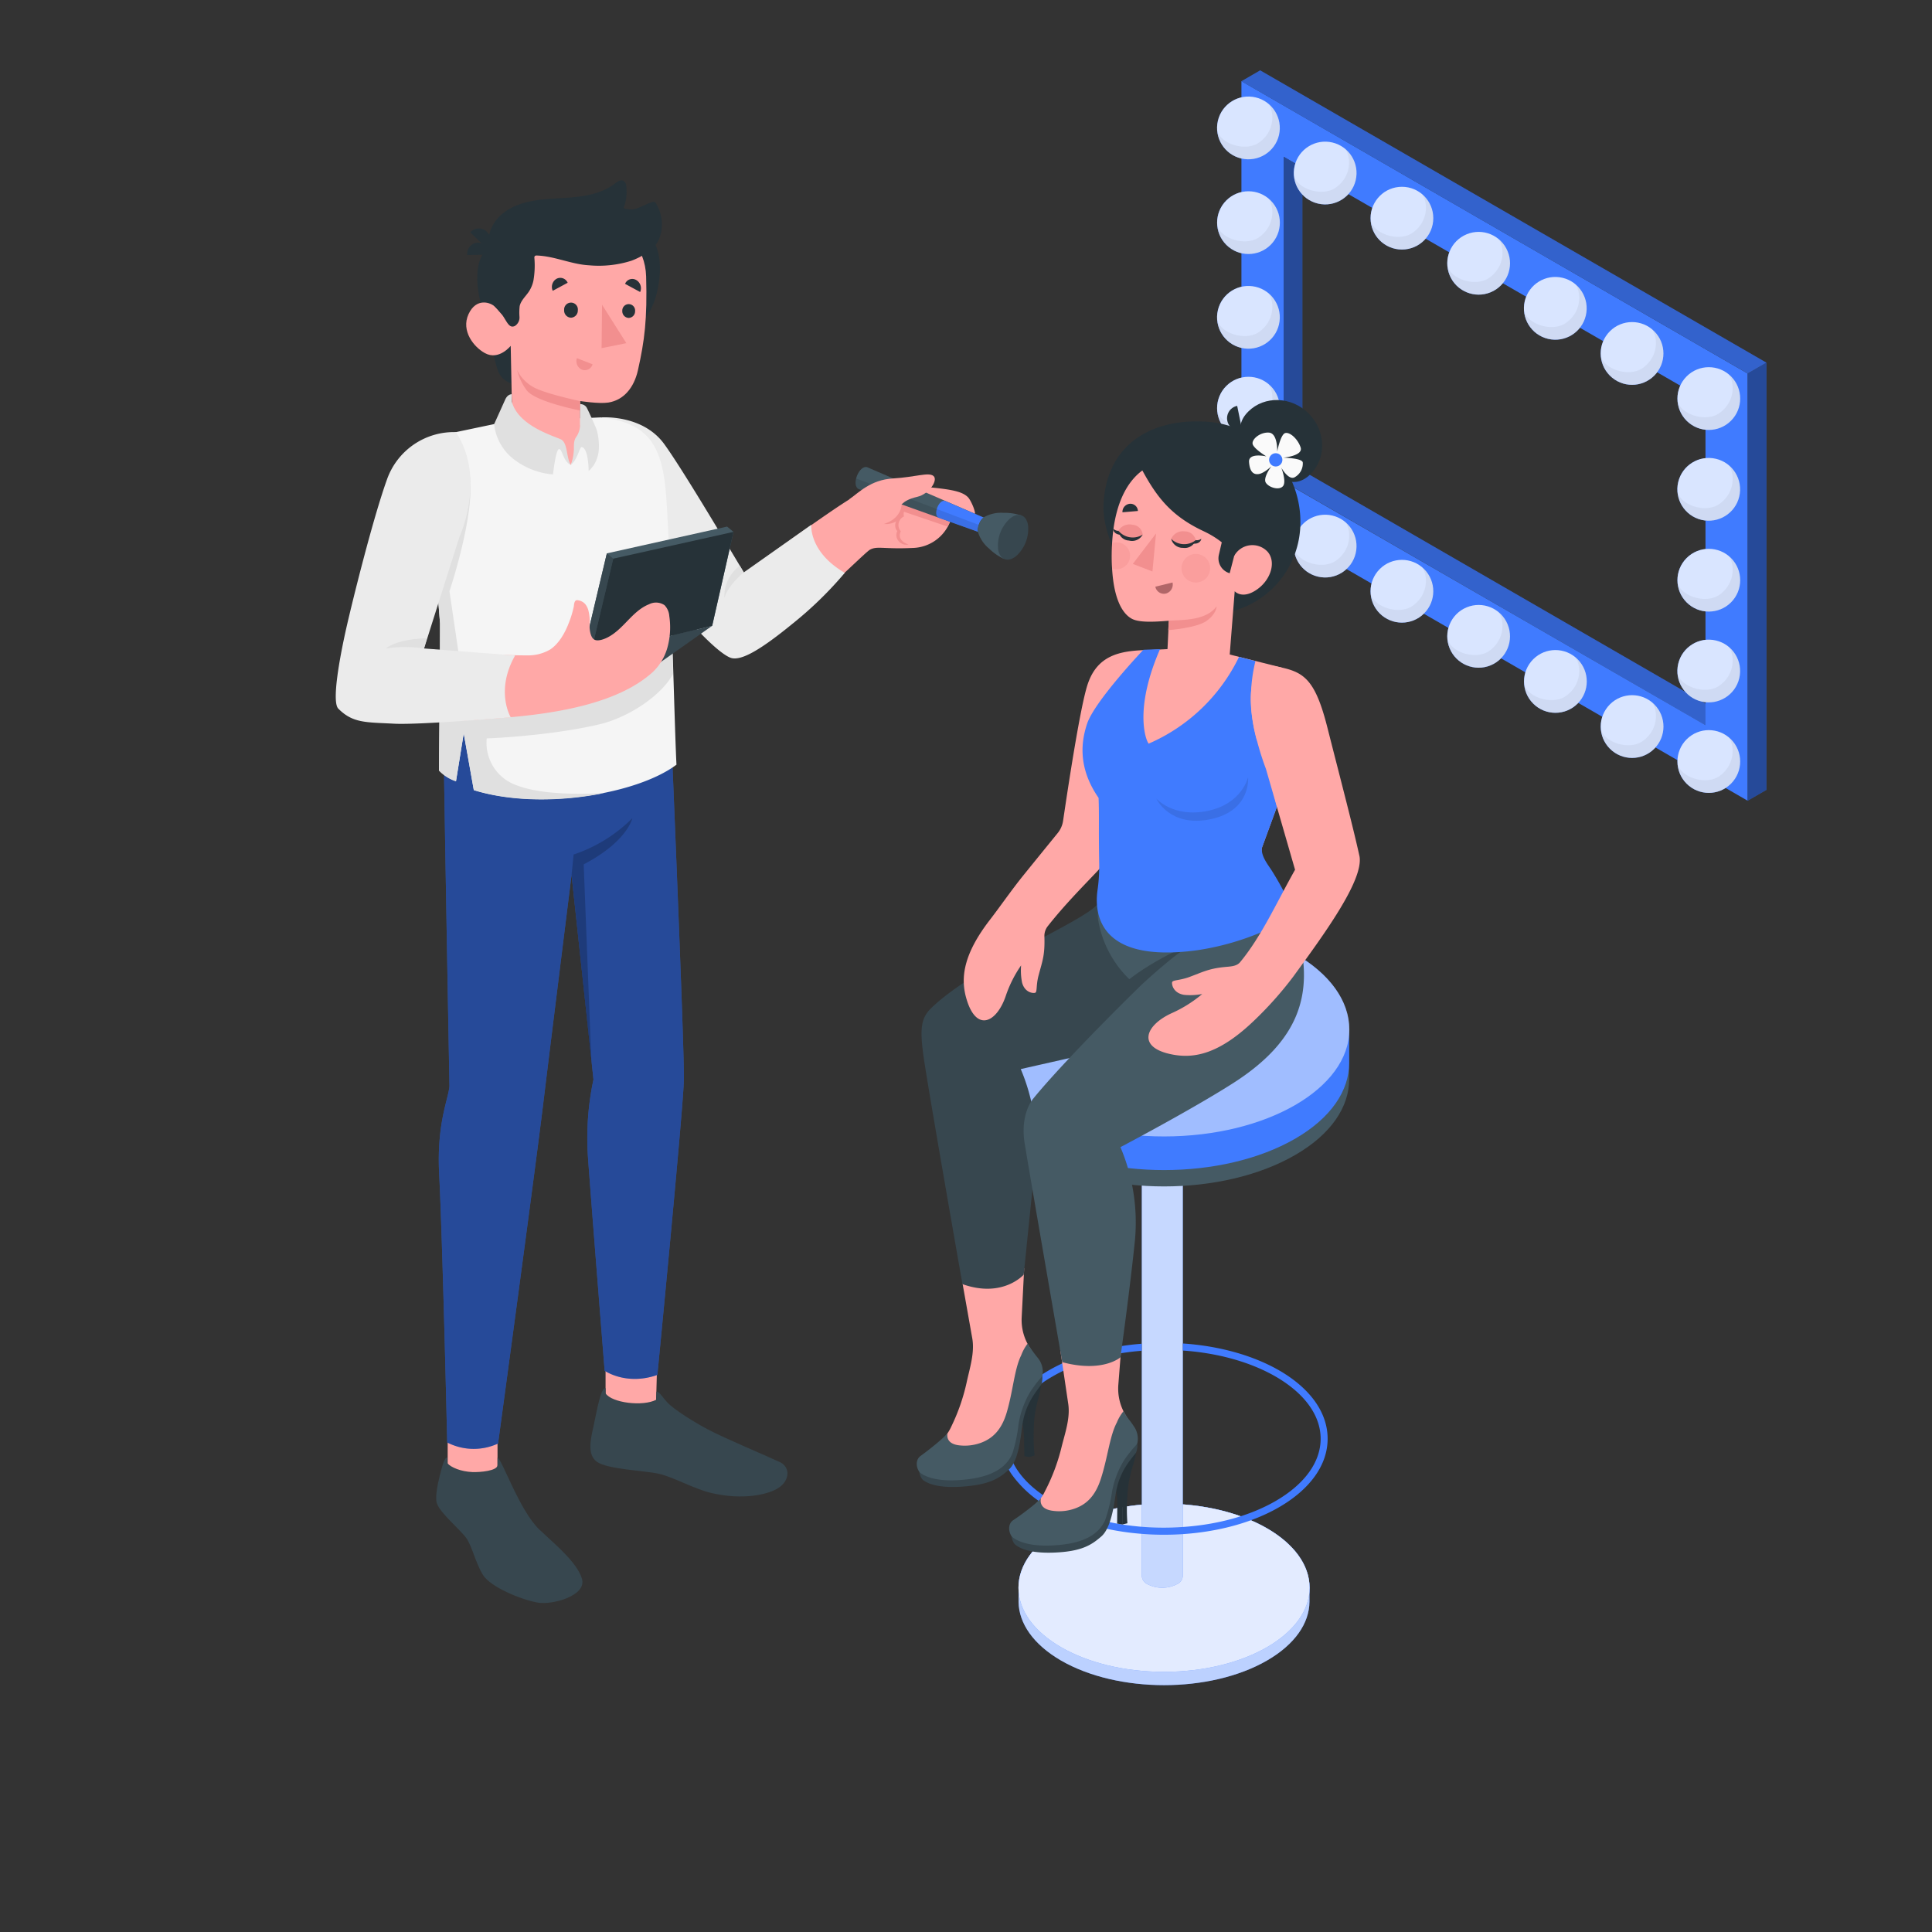 <svg xmlns="http://www.w3.org/2000/svg" viewBox="0 0 500 500"><rect x="0" y="0" width="500" height="500" fill="#333333" stroke="none"/><g id="freepik--Chair--inject-31"><g id="freepik--chair--inject-31"><path d="M327.89,395.53c-14.71-8.5-38.57-8.5-53.29,0-7.36,4.25-11,9.82-11,15.38,0,.58,0,3.06,0,3.72.11,5.48,3.78,10.94,11,15.12,14.72,8.49,38.58,8.49,53.29,0,7.28-4.2,10.95-9.69,11-15.2,0-.64,0-3.12,0-3.72C338.88,405.29,335.21,399.76,327.89,395.53Z" style="fill:#407BFF"></path><path d="M327.89,395.53c-14.71-8.5-38.57-8.5-53.29,0-7.36,4.25-11,9.82-11,15.38,0,.58,0,3.06,0,3.72.11,5.48,3.78,10.94,11,15.12,14.72,8.49,38.58,8.49,53.29,0,7.28-4.2,10.95-9.69,11-15.2,0-.64,0-3.12,0-3.72C338.88,405.29,335.21,399.76,327.89,395.53Z" style="fill:#fff;opacity:0.65"></path><ellipse cx="301.25" cy="410.91" rx="37.68" ry="21.76" style="fill:#407BFF"></ellipse><ellipse cx="301.25" cy="410.91" rx="37.68" ry="21.76" style="fill:#fff;opacity:0.85"></ellipse><path d="M306.11,407.57h0V269.28H295.5V407.57h0a2.47,2.47,0,0,0,1.52,2.44,8.33,8.33,0,0,0,7.53,0A2.47,2.47,0,0,0,306.11,407.57Z" style="fill:#407BFF"></path><path d="M306.11,407.57h0V269.28H295.5V407.57h0a2.47,2.47,0,0,0,1.52,2.44,8.33,8.33,0,0,0,7.53,0A2.47,2.47,0,0,0,306.11,407.57Z" style="fill:#fff;opacity:0.7"></path><path d="M335.16,251.07c-18.73-10.81-49.1-10.82-67.83,0-9.36,5.41-14,12.49-14,19.58v8.7c0,7.09,4.67,14.18,14,19.58,18.73,10.82,49.1,10.82,67.83,0,9.37-5.4,14-12.49,14-19.58v-8.7C349.2,263.56,344.53,256.48,335.16,251.07Z" style="fill:#455a64"></path><path d="M335.16,246.84c-18.73-10.81-49.1-10.81-67.83,0-9.36,5.41-14,12.5-14,19.58v8.7c0,7.09,4.67,14.18,14,19.59,18.73,10.81,49.1,10.81,67.83,0,9.37-5.41,14-12.5,14-19.59v-8.7C349.2,259.34,344.53,252.25,335.16,246.84Z" style="fill:#407BFF"></path><ellipse cx="301.25" cy="266.42" rx="47.96" ry="27.69" style="fill:#fff;opacity:0.5"></ellipse><path d="M331,354.63c-7-4-15.79-6.33-24.89-6.94v1.83c8.76.6,17.25,2.84,24,6.72,7.52,4.35,11.67,10.07,11.67,16.11s-4.15,11.77-11.67,16.12c-6.71,3.88-15.2,6.12-24,6.71a70,70,0,0,1-10.64-.05c-8.46-.69-16.62-2.91-23.1-6.66-7.53-4.35-11.67-10.07-11.67-16.12s4.14-11.76,11.67-16.11c6.48-3.75,14.64-6,23.1-6.66v-1.82c-8.8.68-17.29,3-24,6.87-8.13,4.7-12.6,11-12.6,17.72a16.43,16.43,0,0,0,3.26,9.63,29.12,29.12,0,0,0,9.34,8.1c6.74,3.9,15.23,6.2,24,6.88,1.91.16,3.83.23,5.75.23,1.63,0,3.26-.05,4.89-.16,9.1-.61,17.92-2.92,24.89-6.95,8.12-4.7,12.59-11,12.59-17.73S339.15,359.33,331,354.63Z" style="fill:#407BFF"></path></g></g><g id="freepik--Mirrow--inject-31"><g id="freepik--mirrow--inject-31"><g id="freepik--Window--inject-31"><polygon points="446.24 184.88 441.38 187.68 332.22 124.61 337.07 121.8 446.24 184.88" style="fill:#407BFF"></polygon><polygon points="446.24 184.88 441.38 187.68 332.22 124.61 337.07 121.8 446.24 184.88" style="opacity:0.2"></polygon><path d="M321.28,131.57l131,75.65V96.66L321.28,21Zm10.92-91,109.18,63v84.09l-109.18-63Z" style="fill:#407BFF"></path><polygon points="332.2 124.66 337.05 121.85 337.05 43.36 332.2 40.56 332.2 124.66" style="fill:#407BFF"></polygon><polygon points="332.2 124.66 337.05 121.85 337.05 43.36 332.2 40.56 332.2 124.66" style="opacity:0.4"></polygon><polygon points="321.28 21.02 326.13 18.21 457.15 93.86 452.3 96.66 321.28 21.02" style="fill:#407BFF"></polygon><polygon points="321.28 21.02 326.13 18.21 457.15 93.86 452.3 96.66 321.28 21.02" style="opacity:0.2"></polygon><polygon points="457.15 93.86 452.3 96.66 452.3 207.22 457.15 204.42 457.15 93.86" style="fill:#407BFF"></polygon><polygon points="457.15 93.86 452.3 96.66 452.3 207.22 457.15 204.42 457.15 93.86" style="opacity:0.4"></polygon></g><circle cx="442.24" cy="103.15" r="8.12" transform="translate(56.59 342.92) rotate(-45)" style="fill:#407BFF"></circle><circle cx="442.24" cy="126.65" r="8.12" transform="translate(217.37 527.96) rotate(-76.72)" style="fill:#407BFF"></circle><circle cx="442.24" cy="150.16" r="8.12" transform="translate(23.35 356.69) rotate(-45)" style="fill:#407BFF"></circle><circle cx="442.24" cy="173.67" r="8.12" transform="translate(171.61 564.18) rotate(-76.72)" style="fill:#407BFF"></circle><circle cx="442.24" cy="197.08" r="8.12" transform="translate(-9.83 370.43) rotate(-45)" style="fill:#407BFF"></circle><circle cx="323.11" cy="33.12" r="8.12" transform="translate(216.64 339.97) rotate(-76.72)" style="fill:#407BFF"></circle><circle cx="323.11" cy="57.62" r="8.12" transform="translate(53.89 245.35) rotate(-45)" style="fill:#407BFF"></circle><circle cx="323.11" cy="82.13" r="8.12" transform="translate(168.94 377.73) rotate(-76.72)" style="fill:#407BFF"></circle><circle cx="323.11" cy="105.64" r="8.12" transform="translate(19.93 259.41) rotate(-45)" style="fill:#407BFF"></circle><circle cx="323.11" cy="129.05" r="8.12" transform="translate(3.39 266.27) rotate(-45)" style="fill:#407BFF"></circle><circle cx="342.96" cy="44.79" r="8.12" transform="translate(220.58 368.28) rotate(-76.72)" style="fill:#407BFF"></circle><circle cx="362.82" cy="56.46" r="8.12" style="fill:#407BFF"></circle><circle cx="382.67" cy="68.13" r="8.12" transform="translate(3.06 151.63) rotate(-22.5)" style="fill:#407BFF"></circle><circle cx="402.53" cy="79.8" r="8.12" transform="translate(232.38 453.23) rotate(-76.72)" style="fill:#407BFF"></circle><circle cx="422.38" cy="91.47" r="8.12" transform="translate(59.03 325.46) rotate(-45)" style="fill:#407BFF"></circle><circle cx="342.96" cy="141.34" r="8.12" transform="translate(126.61 442.65) rotate(-76.72)" style="fill:#407BFF"></circle><circle cx="362.82" cy="153.01" r="8.12" transform="translate(-1.93 301.37) rotate(-45)" style="fill:#407BFF"></circle><circle cx="382.67" cy="164.68" r="8.12" transform="translate(-33.89 158.98) rotate(-22.5)" style="fill:#407BFF"></circle><circle cx="402.53" cy="176.36" r="8.12" transform="translate(-6.8 336.28) rotate(-45)" style="fill:#407BFF"></circle><circle cx="422.38" cy="188.03" r="8.12" transform="translate(-9.24 353.74) rotate(-45)" style="fill:#407BFF"></circle><g style="opacity:0.8"><circle cx="442.24" cy="103.15" r="8.12" transform="translate(56.59 342.92) rotate(-45)" style="fill:#fff"></circle><circle cx="442.24" cy="126.65" r="8.12" transform="translate(217.37 527.96) rotate(-76.72)" style="fill:#fff"></circle><circle cx="442.24" cy="150.16" r="8.12" transform="translate(23.35 356.69) rotate(-45)" style="fill:#fff"></circle><circle cx="442.24" cy="173.67" r="8.12" transform="translate(171.61 564.18) rotate(-76.72)" style="fill:#fff"></circle><circle cx="442.24" cy="197.08" r="8.12" transform="translate(-9.83 370.43) rotate(-45)" style="fill:#fff"></circle><circle cx="323.11" cy="33.12" r="8.12" transform="translate(216.64 339.97) rotate(-76.72)" style="fill:#fff"></circle><circle cx="323.11" cy="57.62" r="8.12" transform="translate(53.89 245.35) rotate(-45)" style="fill:#fff"></circle><circle cx="323.11" cy="82.13" r="8.12" transform="translate(168.94 377.73) rotate(-76.72)" style="fill:#fff"></circle><circle cx="323.11" cy="105.64" r="8.12" transform="translate(19.93 259.41) rotate(-45)" style="fill:#fff"></circle><circle cx="323.11" cy="129.05" r="8.12" transform="translate(3.39 266.27) rotate(-45)" style="fill:#fff"></circle><circle cx="342.96" cy="44.79" r="8.12" transform="translate(220.58 368.28) rotate(-76.72)" style="fill:#fff"></circle><circle cx="362.82" cy="56.46" r="8.12" style="fill:#fff"></circle><circle cx="382.67" cy="68.13" r="8.12" transform="translate(3.06 151.63) rotate(-22.5)" style="fill:#fff"></circle><circle cx="402.53" cy="79.8" r="8.12" transform="translate(232.38 453.23) rotate(-76.72)" style="fill:#fff"></circle><circle cx="422.38" cy="91.47" r="8.12" transform="translate(59.03 325.46) rotate(-45)" style="fill:#fff"></circle><circle cx="342.96" cy="141.34" r="8.12" transform="translate(126.61 442.65) rotate(-76.72)" style="fill:#fff"></circle><circle cx="362.82" cy="153.01" r="8.12" transform="translate(-1.93 301.37) rotate(-45)" style="fill:#fff"></circle><circle cx="382.67" cy="164.68" r="8.12" transform="translate(-33.89 158.98) rotate(-22.5)" style="fill:#fff"></circle><circle cx="402.53" cy="176.36" r="8.12" transform="translate(-6.8 336.28) rotate(-45)" style="fill:#fff"></circle><circle cx="422.38" cy="188.03" r="8.12" transform="translate(-9.24 353.74) rotate(-45)" style="fill:#fff"></circle></g><g style="opacity:0.05"><path d="M442.24,111.27a8.12,8.12,0,0,0,5.14-14.41c1.64,2.27,1.65,7.2-2.41,10.06-3.8,2.66-10.92-.06-10.85-3.77A8.12,8.12,0,0,0,442.24,111.27Z"></path><path d="M442.24,134.78a8.13,8.13,0,0,0,5.14-14.42c1.64,2.28,1.65,7.21-2.41,10.07-3.8,2.66-10.92-.06-10.85-3.78A8.12,8.12,0,0,0,442.24,134.78Z"></path><path d="M442.24,158.29a8.13,8.13,0,0,0,5.14-14.42c1.64,2.27,1.65,7.21-2.41,10.07-3.8,2.66-10.92-.07-10.85-3.78A8.12,8.12,0,0,0,442.24,158.29Z"></path><path d="M442.24,181.8a8.13,8.13,0,0,0,5.14-14.42c1.64,2.27,1.65,7.21-2.41,10.07-3.8,2.66-10.92-.07-10.85-3.78A8.12,8.12,0,0,0,442.24,181.8Z"></path><path d="M442.24,205.2a8.12,8.12,0,0,0,5.14-14.41C449,193.06,449,198,445,200.85c-3.8,2.67-10.92-.06-10.85-3.77A8.12,8.12,0,0,0,442.24,205.2Z"></path><path d="M323.11,41.24a8.12,8.12,0,0,0,5.14-14.41c1.64,2.27,1.65,7.2-2.41,10.06-3.8,2.66-10.92-.06-10.86-3.78A8.13,8.13,0,0,0,323.11,41.24Z"></path><path d="M323.11,65.75a8.13,8.13,0,0,0,5.14-14.42c1.64,2.27,1.65,7.21-2.41,10.07-3.8,2.66-10.92-.06-10.86-3.78A8.13,8.13,0,0,0,323.11,65.75Z"></path><path d="M323.11,90.26a8.13,8.13,0,0,0,5.14-14.42c1.64,2.27,1.65,7.21-2.41,10.07-3.8,2.66-10.92-.07-10.86-3.78A8.13,8.13,0,0,0,323.11,90.26Z"></path><path d="M323.11,113.77a8.13,8.13,0,0,0,5.14-14.42c1.64,2.27,1.65,7.21-2.41,10.07-3.8,2.66-10.92-.07-10.86-3.78A8.13,8.13,0,0,0,323.11,113.77Z"></path><path d="M323.11,137.17a8.12,8.12,0,0,0,5.14-14.41c1.64,2.27,1.65,7.2-2.41,10.06-3.8,2.67-10.92-.06-10.86-3.77A8.13,8.13,0,0,0,323.11,137.17Z"></path><path d="M343,52.91A8.12,8.12,0,0,0,348.1,38.5c1.65,2.27,1.65,7.2-2.41,10.06-3.79,2.67-10.91-.06-10.85-3.77A8.13,8.13,0,0,0,343,52.91Z"></path><path d="M362.82,64.58A8.12,8.12,0,0,0,368,50.17c1.64,2.27,1.65,7.21-2.41,10.06-3.8,2.67-10.92-.06-10.86-3.77A8.13,8.13,0,0,0,362.82,64.58Z"></path><path d="M382.67,76.25a8.12,8.12,0,0,0,5.14-14.41c1.65,2.27,1.65,7.21-2.41,10.06-3.79,2.67-10.91-.06-10.85-3.77A8.12,8.12,0,0,0,382.67,76.25Z"></path><path d="M402.53,87.93a8.13,8.13,0,0,0,5.14-14.42c1.64,2.27,1.65,7.21-2.41,10.06-3.8,2.67-10.92-.06-10.85-3.77A8.12,8.12,0,0,0,402.53,87.93Z"></path><path d="M422.38,99.6a8.12,8.12,0,0,0,5.14-14.42c1.65,2.27,1.66,7.21-2.41,10.07-3.79,2.66-10.91-.07-10.85-3.78A8.13,8.13,0,0,0,422.38,99.6Z"></path><path d="M343,149.46a8.12,8.12,0,0,0,5.14-14.41c1.65,2.27,1.65,7.21-2.41,10.06-3.79,2.67-10.91-.06-10.85-3.77A8.12,8.12,0,0,0,343,149.46Z"></path><path d="M362.82,161.14A8.13,8.13,0,0,0,368,146.72c1.64,2.27,1.65,7.21-2.41,10.06-3.8,2.67-10.92-.06-10.86-3.77A8.13,8.13,0,0,0,362.82,161.14Z"></path><path d="M382.67,172.81a8.12,8.12,0,0,0,5.14-14.42c1.65,2.27,1.65,7.21-2.41,10.07-3.79,2.66-10.91-.07-10.85-3.78A8.13,8.13,0,0,0,382.67,172.81Z"></path><path d="M402.53,184.48a8.12,8.12,0,0,0,5.14-14.41c1.64,2.27,1.65,7.2-2.41,10.06-3.8,2.66-10.92-.06-10.85-3.78A8.12,8.12,0,0,0,402.53,184.48Z"></path><path d="M422.38,196.15a8.12,8.12,0,0,0,5.14-14.41c1.65,2.27,1.66,7.2-2.41,10.06-3.79,2.67-10.91-.06-10.85-3.77A8.13,8.13,0,0,0,422.38,196.15Z"></path></g></g></g><g id="freepik--character-2--inject-31"><g id="freepik--Character--inject-31"><path d="M290.4,394.52l-1.29-.22c0-4.09.31-7.82-.67-9.77l2-5Z" style="fill:#263238"></path><path d="M294,376c-.35,2.8-2,5.64-2.23,11.16a47.49,47.49,0,0,0,0,7.06l-1.36.33v-15Z" style="fill:#263238"></path><path d="M261.81,397.62a3.63,3.63,0,0,0,.86,2.06c.69.55,2.89,2.41,10.1,2.13s9.75-2,12.26-4.19,3.27-8.06,3.69-10.83c.82-5.37,3.12-8.15,5.27-10.82a4.8,4.8,0,0,0,.27-2.78s-5.94-.46-8.65,6.08-4.89,14.13-10.74,15.84A90.64,90.64,0,0,1,261.81,397.62Z" style="fill:#37474f"></path><path d="M265.59,391.44c-2.24,1.85-3.92,2.66-3.77,4.42s2,2.61,3.49,3.08c3.51,1.13,7.52.78,11.06.22s7.54-2.14,9.12-5.48a13.88,13.88,0,0,0,.91-3.09,44.51,44.51,0,0,1,2.92-10.21,23,23,0,0,1,2-3.94c1-1.32,2.13-2.76,2.33-4.43.17-1.4-.86-3.39-2.22-5.53l0-.05a13.15,13.15,0,0,1-2-8.12l1-12.71-16.07,3.5,2.1,14.22c.56,3.72-.86,7.65-1.74,11.22A50.48,50.48,0,0,1,270.4,386a10.62,10.62,0,0,1-1.7,2.57A30.53,30.53,0,0,1,265.59,391.44Z" style="fill:#ffa8a7"></path><path d="M293.43,369.11c-.88-1.39-1.95-2.46-2.67-3.89a11.46,11.46,0,0,0-1.73,2.94h0c-1.89,3.56-2.35,9.21-4.21,14.79-1.39,4.19-3.62,6.38-6.66,7.46a12.11,12.11,0,0,1-5.94.55h0c-3.72-.59-2.8-3.26-2.8-3.26-.89,1.17-4.95,4.23-7.2,5.72-1.42.94-1.26,3-.38,4.22,1,.92,4.52,3.18,13.48,2.06,7.95-1,9.88-4.61,10.67-6.24a39.22,39.22,0,0,0,1.8-7.41,23.49,23.49,0,0,1,2.94-7.84c.19-.3.37-.58.54-.82h0c.55-.78,1.2-1.63,1.93-2.48.57-.66,1-1,1.18-1.6A5.54,5.54,0,0,0,293.43,369.11Z" style="fill:#455a64"></path><path d="M266.41,377.06l-1.3-.18c-.12-4.09.09-7.83-.94-9.75l1.81-5Z" style="fill:#263238"></path><path d="M269.46,358.42c-.27,2.8-1.84,5.69-1.91,11.21a46.76,46.76,0,0,0,.21,7.06l-1.35.37-.43-15Z" style="fill:#263238"></path><path d="M237.93,381a3.68,3.68,0,0,0,.91,2c.71.52,3,2.23,10.15,1.74s9.7-2.19,12.14-4.45,3-8.16,3.38-10.94c.67-5.39,2.88-8.23,4.95-11a4.87,4.87,0,0,0,.19-2.8s-5.95-.28-8.47,6.33-4.47,14.27-10.27,16.15A91,91,0,0,1,237.93,381Z" style="fill:#37474f"></path><path d="M241.52,374.7c-2.18,1.92-3.84,2.77-3.63,4.53s2.08,2.54,3.57,3c3.54,1,7.54.55,11.07-.11s7.47-2.36,9-5.74a14,14,0,0,0,.82-3.11A44.3,44.3,0,0,1,264.92,363a23,23,0,0,1,1.93-4c.92-1.35,2-2.82,2.2-4.5.13-1.4-1-3.36-2.38-5.46l0-.05a13.1,13.1,0,0,1-2.26-8.05l.65-12.74-15.95,4,2.51,14.15c.66,3.71-.64,7.68-1.42,11.27a51,51,0,0,1-4,11.56,11.61,11.61,0,0,1-1.63,2.62A32.06,32.06,0,0,1,241.52,374.7Z" style="fill:#ffa8a7"></path><path d="M268.7,351.57a46.74,46.74,0,0,1-2.78-3.81,11.7,11.7,0,0,0-1.64,3h0c-1.79,3.62-2.09,9.27-3.78,14.91-1.27,4.22-3.44,6.48-6.44,7.65a12.19,12.19,0,0,1-5.92.72h0c-3.74-.48-2.89-3.18-2.89-3.18-.86,1.2-4.83,4.37-7,5.93-1.39,1-1.17,3.05-.25,4.23,1,.89,4.61,3,13.53,1.67,7.92-1.22,9.74-4.9,10.48-6.55a39.67,39.67,0,0,0,1.58-7.46,23.43,23.43,0,0,1,2.72-7.92c.17-.31.35-.59.51-.84h0c.53-.79,1.15-1.66,1.86-2.53.55-.68,1-1,1.14-1.64A5.59,5.59,0,0,0,268.7,351.57Z" style="fill:#455a64"></path><path d="M336.06,242a53.19,53.19,0,0,0-4.95-12.8c-15.29,7.27-30.64,7.06-46.05,2.12.65,3.05-4.44,5.59-18.25,13h0c-9.82,5-20.32,11.21-25.86,16.62-2.85,2.79-3,5.85-1.58,14.82,1.9,12.14,9.71,56.57,9.71,56.57,10.47,3.72,15.86-2.46,15.86-2.46s1.64-16.2,3-29.26a50,50,0,0,0-3.77-23.93s31.79-7.23,43.66-9.68C327.62,262.9,338.66,260.37,336.06,242Z" style="fill:#37474f"></path><path d="M336.09,242.23h0a2.3,2.3,0,0,1,0-.26,53.19,53.19,0,0,0-4.95-12.8c-15.29,7.27-30.64,7.06-46.05,2.12.28,3-1.56,3.53-.77,7.44a27.75,27.75,0,0,0,10.42,16.81h0c-9.21,9-21.71,21.83-27.38,28.84-1.57,1.95-3.09,6-2.17,11.58,2,12.13,9.72,56.57,9.72,56.57,10.5,2.81,15.06-1.26,15.06-1.26s2.44-17.4,3.77-30.46a50,50,0,0,0-3.77-23.93s18.25-9.59,29.25-16.62C336.35,269.28,339.87,257.18,336.09,242.23Z" style="fill:#455a64"></path><path d="M294.71,255.54s9.75-9.32,15.1-11.93c0,0-13,5.15-20.32,12.2Z" style="fill:#37474f"></path><path d="M281.6,176.76c-2,5.5-5.48,28.93-6.47,35.64a6.57,6.57,0,0,1-1.41,3.21c-1.3,1.6-3.92,4.81-8.84,10.89-3.06,3.78-6.29,8.45-8.64,11.48-7.05,9.11-7.68,15.25-6.12,20.53,2.58,8.76,7.81,6.1,10.14-.67a31.65,31.65,0,0,1,4-8,16.2,16.2,0,0,0,.25,4.45c.63,2.35,2.46,2.81,3.32,2.66.67-.13.24-1.76.93-4.43,1-3.81,1.69-5.22,1.53-10.16a4.05,4.05,0,0,1,.82-2.6c4.15-5.3,8.8-10,12.77-14.18a20.85,20.85,0,0,0,5.46-11.33l6.64-46C289.94,168.52,284.16,169.53,281.6,176.76Z" style="fill:#ffa8a7"></path><path d="M331.68,172.76l-15.36-3.86-12.41-1-7,.34c-5.28,8-22.45,19.88-12.1,37.69,1.07,7.61.51,16.53.21,25.38,13.53,5.47,27.31,10.09,46.05-2.12-1.92-3.71-4.89-5.35-4.55-9.65l6-16.35S320.91,192.8,331.68,172.76Z" style="fill:#ffa8a7"></path><path d="M329.16,225.35c-.91-1.45-2.78-3.67-2.6-5.83l3.91-10.69h0l-2.85-12a14,14,0,0,0-2.37-5.33,39.77,39.77,0,0,1-.34-20.41L320.66,170a46.44,46.44,0,0,1-23.4,22.46L297,192c-.86-1.79-3.05-9.58,3.21-24l-4.3.16s-12.69,13.35-14.6,19.22c-1.24,3.83-2.75,10.81,3,19.11.18,4.5,0,7.65.15,16.36a43.46,43.46,0,0,1-.42,7.5c-.52,3.79-1.79,19.3,25.72,15.58a68.36,68.36,0,0,0,25.35-9.1A77.3,77.3,0,0,0,329.16,225.35Z" style="fill:#407BFF"></path><path d="M299.25,206.66s4.37,5.05,13.3,3.2S323,201.15,323,201.15s.88,8.71-9.8,10.88C302.67,214.17,299.25,206.66,299.25,206.66Z" style="opacity:0.1"></path><path d="M312,109.12c-14.35-.82-25.61,6.13-26.4,21.25-.63,12,11.71,28.15,21.26,28.32l4.56.27a23.76,23.76,0,0,0,25.08-22.35A26,26,0,0,0,312,109.12Z" style="fill:#263238"></path><path d="M339.14,122.72c-4.22,4.17-8.54,1.26-13-3.22s-7.28-8.83-3.07-13,11.23-3.92,15.66.56S343.36,118.55,339.14,122.72Z" style="fill:#263238"></path><path d="M321.49,111.45a3.27,3.27,0,0,1-1.31-6.41Z" style="fill:#263238"></path><path d="M328.1,142.84a5.38,5.38,0,0,0-8.68,1s-1.89-3.53-7.95-6.38c-8.4-3.93-12.13-8.9-15.83-15.71-2.61,1.94-7.79,7.1-7.92,21.57-.11,12.3,3.25,15.75,5.17,16.8s5.81.83,9.61.53l-.36,7.5s-6.94,9.85-4.24,16.79c12.83-2.4,20.3-14.93,20.3-14.93l1.34-17s2,2.33,6-.62C328.87,149.93,330.3,145.48,328.1,142.84Z" style="fill:#ffa8a7"></path><path d="M313.18,147.05a3.7,3.7,0,1,1-3.69-3.69A3.7,3.7,0,0,1,313.18,147.05Z" style="fill:#f28f8f;opacity:0.4"></path><path d="M287.81,147.15a3.58,3.58,0,0,0,1,.15,3.47,3.47,0,1,0,0-6.93,3.32,3.32,0,0,0-1,.16c0,.89-.06,1.8-.07,2.76C287.71,144.7,287.74,146,287.81,147.15Z" style="fill:#f28f8f;opacity:0.4"></path><path d="M302.5,160.62c4-.18,9.68-.08,12.36-3.69,0,0,0,1.88-2.59,3.75s-9.94,2.4-9.94,2.4Z" style="fill:#f28f8f"></path><path d="M319.42,143.81l-1.18,4.54h0a4,4,0,0,1-2.8-4.75l1.68-7.25,3.68,1.22Z" style="fill:#263238"></path><path d="M303.45,150.75,299,151.84a2.26,2.26,0,0,0,2.73,1.77A2.41,2.41,0,0,0,303.45,150.75Z" style="fill:#b16668"></path><polygon points="299.18 138.06 298.25 147.9 293.17 145.94 299.18 138.06" style="fill:#f28f8f"></polygon><path d="M303.1,139.45a3.28,3.28,0,0,1,3.43-1.93,2.91,2.91,0,0,1,2.93,2.26,4,4,0,0,1-3.34,1.6A4.11,4.11,0,0,1,303.1,139.45Z" style="fill:#f28f8f"></path><path d="M303.1,139.45a3.08,3.08,0,0,0,3.09,2.34,3,3,0,0,0,3.27-2,4.81,4.81,0,0,1-6.36-.33Z" style="fill:#263238"></path><path d="M309.46,139.78a1.82,1.82,0,0,0,1.44-.35s-.15,1.44-2.17,1.26Z" style="fill:#263238"></path><path d="M289.44,137.35a3.35,3.35,0,0,1,3.62-1.55,2.84,2.84,0,0,1,2.67,2.55,4,4,0,0,1-3.49,1.24A4.09,4.09,0,0,1,289.44,137.35Z" style="fill:#f28f8f"></path><path d="M289.44,137.35a2.86,2.86,0,0,0,2.72,2.54,3.12,3.12,0,0,0,3.57-1.54,4.75,4.75,0,0,1-3.33.69A4.81,4.81,0,0,1,289.44,137.35Z" style="fill:#263238"></path><path d="M289.44,137.38a1.8,1.8,0,0,1-1.36-.61s-.11,1.45,1.9,1.64Z" style="fill:#263238"></path><path d="M290.49,132.58l4-.34a1.94,1.94,0,0,0-2.11-1.86A2.11,2.11,0,0,0,290.49,132.58Z" style="fill:#263238"></path><path d="M351.85,221.67c-1.62-7.46-5-20.28-8.37-33.57-3.66-14.37-7.05-14.5-15.86-16.12-8.84,4.49,0,27,0,27l7.54,26.11c-4.76,8.45-8.7,17.27-14.23,23.93-.95,1.14-2.66,1.1-4.14,1.26-4,.42-5.47,1.26-8.94,2.55-2.71,1-4.47.73-4.52,1.45-.07.92.6,2.79,3.13,3.19a16.6,16.6,0,0,0,4.68-.22,33.41,33.41,0,0,1-8,5c-6.82,3.16-9.05,8.92.39,10.68,5.7,1.06,12.05-.26,20.83-8.61a93.47,93.47,0,0,0,10.31-11.54C342.52,242,352.87,227.92,351.85,221.67Z" style="fill:#ffa8a7"></path><path d="M330.54,116.87s.19-4.74-2.14-4.91-4.66,1.85-4.18,3.08,3.5,3.07,3.5,3.07-4.66-1.07-4.47,1.46,1.14,3.33,2.53,3.11,3.25-2,3.25-2-2.28,3-1.41,4.28,3.52,2,4.44.82-.45-4.73-.45-4.73,1.95,3.48,3.55,2.4a4.06,4.06,0,0,0,2-3.75c-.13-1.17-5.07-1.25-5.07-1.25s5.2-.46,4.52-2.62-2.78-4.09-4-3.75S330.54,116.87,330.54,116.87Z" style="fill:#fafafa"></path><circle cx="330.16" cy="119.01" r="1.72" style="fill:#407BFF"></circle></g></g><g id="freepik--character-1--inject-31"><g id="freepik--character--inject-31"><path d="M190.59,169.15c-2.75.77-6.35-3.05-8.7-5.73-14.72-16.78-19.29-21.75-25.74-32.62l1.51-22.46c10.43-.32,16,9.86,21.68,19.44a229.93,229.93,0,0,0,13.25,20.64s21.91-16.13,28.14-19.73,12.83-3.25,19-2.66,9.25,1.08,10.79,2.66c.76.79,2.18,4,1.73,4.6-1.34,1.82-6.34,1.64-6.34,1.64a10.67,10.67,0,0,1-9.68,6.88c-7.56.35-9.17-.56-11.05.43S201.42,166.11,190.59,169.15Z" style="fill:#ffa8a7"></path><path d="M174.33,155.72l-16-21.09s-8.51-16.8-2.48-26.61c0,0,10.42-.76,16,6.83,4.61,6.31,16,25.55,20.65,33.28l17.46-12.31s-.67,7,8.67,12.43a96.86,96.86,0,0,1-13.39,13.06c-8.4,6.88-13.25,9.65-15.91,9C186.15,169.45,178.15,160.94,174.33,155.72Z" style="fill:#ebebeb"></path><path d="M192.47,148.13s-4.15,3.42-5,6.66a9.85,9.85,0,0,1,4-8.38Z" style="fill:#e0e0e0"></path><path d="M234.51,130.34l-.3.52-.89-.32s.12,3.55-4.58,5.07a5.45,5.45,0,0,0,3.19-.68,2.28,2.28,0,0,0,.28,2.52,2.36,2.36,0,0,0,.26,2.46,2.57,2.57,0,0,0,2.66,1s-3.2-.9-2-3.41a2.46,2.46,0,0,1,.82-3.85,2.41,2.41,0,0,1,0-1.21l11.3,3.84a8.63,8.63,0,0,0,.61-1.33s.49,0,1.2,0l.23-1.28Z" style="fill:#f28f8f"></path><path d="M254.74,134c-.85-.33-2.3,3.35-1.45,3.68l-31-11.09c-2.15-.85.08-6.49,2.23-5.64Z" style="fill:#455a64"></path><path d="M242.94,134l10.35,3.7c-.85-.33.6-4,1.45-3.68l-10.09-4.35C243,129,241.33,133.35,242.94,134Z" style="fill:#407BFF"></path><path d="M221.55,123.82c-.32,1.21-.19,2.41.71,2.77l31,11.09c-.39-.15-.3-1,0-1.85Z" style="opacity:0.1"></path><path d="M259.68,132.72a9,9,0,0,0-5.14,1.19,4.51,4.51,0,0,0-1.46,3.7A9,9,0,0,0,256,142a13.83,13.83,0,0,0,3.71,2.59L262,139l2.21-5.62A13.62,13.62,0,0,0,259.68,132.72Z" style="fill:#455a64"></path><path d="M258.31,142.14a9.47,9.47,0,0,1,3.14-8c2.14-1.69,4.21-.88,4.61,1.82a9.45,9.45,0,0,1-3.14,8C260.79,145.65,258.72,144.84,258.31,142.14Z" style="fill:#37474f"></path><path d="M219.72,129.27c2.56-1.79,5.56-5.1,11.41-5.45s9.18-1.69,10.45-.64-1.08,4.69-4.24,5.41c-4.36,1-4.23,2.83-5.81,3.61C231.08,132.43,219.72,129.27,219.72,129.27Z" style="fill:#ffa8a7"></path><rect x="115.86" y="362.79" width="12.9" height="23" style="fill:#ffa8a7"></rect><polygon points="156.72 363.88 169.76 364.34 170.41 339.73 156.72 339.26 156.72 363.88" style="fill:#ffa8a7"></polygon><path d="M114.58,174.73c0,11.75,1.74,106.36,1.74,106.36-.28,3.38-3.32,9.62-2.67,22.61.9,17.65,2.09,69.61,2.09,69.61a15,15,0,0,0,13.16.27s9.59-70.57,11.7-88.06c1.85-15.27,7.32-59.08,7.32-59.08l5.67,52.93a72.69,72.69,0,0,0-1.46,19.57c.55,8.09,4.35,55.8,4.35,55.8s5.57,3.93,13.65,1.09c0,0,6.72-69,6.86-76.46.16-8.46-3.93-104.77-3.93-104.77Z" style="fill:#407BFF"></path><path d="M114.58,174.73c0,11.75,1.74,106.36,1.74,106.36-.28,3.38-3.32,9.62-2.67,22.61.9,17.65,2.09,69.61,2.09,69.61a15,15,0,0,0,13.16.27s9.59-70.57,11.7-88.06c1.85-15.27,7.32-59.08,7.32-59.08l5.67,52.93a72.69,72.69,0,0,0-1.46,19.57c.55,8.09,4.35,55.8,4.35,55.8s5.57,3.93,13.65,1.09c0,0,6.72-69,6.86-76.46.16-8.46-3.93-104.77-3.93-104.77Z" style="opacity:0.4"></path><path d="M128.76,379.16v-1.92c1.23.56,5.71,13.74,10.82,18.6,4.07,3.87,9.62,8.33,11,12.64,1.47,4.48-7.73,7-11.53,6.25-4.41-.81-12.07-4.05-14-7.05s-2.82-7.43-4.38-9.63-6.77-6.45-7.61-9c-.47-1.4.08-4.47.73-7.06.6-2.37,1.25-5,2-4.76v1.46c.94,1.09,3.53,2.16,6.45,2.28C124.2,381.05,128.77,380.66,128.76,379.16Z" style="fill:#37474f"></path><path d="M169.9,360.15c.68,0,1.23,1,2.72,2.71,1.81,2,7.64,5.54,10.55,7.06,4.89,2.55,14.38,6.47,18.68,8.48,2.68,1.26,2.56,4.64-.22,6.56s-9.47,3.31-17.52,1.43c-4.38-1-9.84-4.16-13.7-5-3.53-.78-13.24-1.15-15.91-3.06s-1.6-6-.84-9.51c.82-3.84,1.85-9.81,3.06-9.55v1.32c1.57,2.47,9.66,3.48,13.11,1.66Z" style="fill:#37474f"></path><path d="M148.45,221.15a39,39,0,0,0,15.2-9.4s-1.22,6-12.59,11.95l2,51.41-5.14-48.67Z" style="opacity:0.2"></path><path d="M118,111.83s-7.19,1.34-6.54,18.81l2.42,30.67c0,14.43-.2,27.41-.27,38.06a10.6,10.6,0,0,0,4.4,2.79l2-12.4,2.61,14.69c17,5.31,42.27,1.11,52.45-6.55-.54-10.57-1.38-49.29-2.56-68.07-.85-13.5-3.74-20.32-17-21.81l-16.34.72-11.22,1Z" style="fill:#f5f5f5"></path><path d="M154.82,187.53c8-1.82,16.48-7.69,19.36-13.11,0,0-.2-6.38-.44-13.64a206.52,206.52,0,0,0-21,13c-13,9.22-32.9,3.07-32.9,3.07L116.32,153s6.57-19.42,5.31-29.77l-10.17,2.4c-.09,1.52-.12,3.19,0,5.06l2.42,30.67c0,14.43-.2,27.41-.27,38.06a10.6,10.6,0,0,0,4.4,2.79l2-12.4,2.61,14.69c10,3.11,22.77,3,33.71.75-5.89.32-16.09.45-22.37-1.93a11.63,11.63,0,0,1-8-12.22S141.49,190.58,154.82,187.53Z" style="fill:#e0e0e0"></path><path d="M134.16,74.45c0,9.81,7.69,15,17.11,15s16.81-4.69,18.87-14.29c3.77-17.54-9.45-20.32-18.87-20.32S134.16,64.64,134.16,74.45Z" style="fill:#263238"></path><path d="M132.16,74.31l-2.25,2.46-1.17-13.48s-1.88-.47-3.87,2.65c-1.71,2.67-2.09,8.66.59,15.69,0,0,2.61,12.8,3.66,14.9a5.59,5.59,0,0,0,3.22,2.71Z" style="fill:#263238"></path><path d="M126.93,65.89l-6,.11a2.85,2.85,0,0,1,2.75-3.2A3.35,3.35,0,0,1,126.93,65.89Z" style="fill:#263238"></path><path d="M126.19,64.45l-4.48-4.3A2.89,2.89,0,0,1,126,60,3.29,3.29,0,0,1,126.19,64.45Z" style="fill:#263238"></path><path d="M131.86,82.22c-1,.62-2.4-1.36-3.61-2.69s-5-2.58-7,1.78,1.44,8.56,4.24,10.07c3.62,2,6.68-1.88,6.68-1.88l.43,21c2.33,3.6,7.36,2.93,10.75,4.35,2.45,1,3.09,4.35,4.4,5.46,2-5,3.4-7.22,2.41-10.35l0-6.17s4.89.77,7.28.39c4-.64,6.65-3.86,7.66-8.38,1.72-7.65,2.43-13.21,2.12-24.26C166.75,56.26,147,53,137.64,59.16S131.86,82.22,131.86,82.22Z" style="fill:#ffa8a7"></path><path d="M147.72,120.32c-1.2-1.83-.74-5.78-2.6-6.63-2.19-1-11.05-3.57-12.69-9.81l0-1.85s-1-.09-1.67,1.35l-2.88,6.39a13.27,13.27,0,0,0,5.43,9.34,19.11,19.11,0,0,0,9.81,3.67s.69-6.46,1.55-6.56S145.68,119.39,147.72,120.32Z" style="fill:#e0e0e0"></path><path d="M147.72,120.32a13,13,0,0,0,.8-4c0-1.49,0-2.42.66-3.31a5.71,5.71,0,0,0,.95-3c0-.83,0-5.42,0-5.42a1.89,1.89,0,0,1,1.84,1.16c.58,1.13,2.07,4.5,2.38,5.28s1.16,4.66.24,7.31a7.35,7.35,0,0,1-2.25,3.55s0-5.88-1.79-6.19C150,115.57,149.52,118.92,147.72,120.32Z" style="fill:#e0e0e0"></path><path d="M138.05,72.62a8.37,8.37,0,0,1-1.11,2.74c-.83,1.29-2.12,2.36-2.45,3.86a15.16,15.16,0,0,0-.05,2.78,2.58,2.58,0,0,1-1.19,2.36c-2,.93-2.23-2.49-5-4.83-.84-.7-.94-2.38-1.11-3.39-.31-1.83-.48-3.7-.62-5.56-.12-1.57-.28-3.17-.28-4.75a22,22,0,0,1,.42-5.31c1.16-4.55,5.24-7.1,9.63-8.19,3.82-.95,7.8-.9,11.72-1.25s8-1.16,11.09-3.55c.68-.52,1.57-1.15,2.3-.7a1.83,1.83,0,0,1,.69,1.45,11.74,11.74,0,0,1-.7,5.57,4.86,4.86,0,0,0,3.78-.05c1.21-.44,2.34-1.12,3.58-1.49a1,1,0,0,1,.53-.06,1,1,0,0,1,.57.53,10.3,10.3,0,0,1,.68,9.17c-1.09,2.62-4.58,4.59-7.13,5.53a27.92,27.92,0,0,1-10.94,1.18c-4.58-.24-8.93-2.38-13.53-2.53a.69.69,0,0,0-.51.13.65.65,0,0,0-.12.51A22.82,22.82,0,0,1,138.05,72.62Z" style="fill:#263238"></path><path d="M150.11,103.8s-8.86-1.86-12-3.57a10.44,10.44,0,0,1-4.28-4.42A14.87,14.87,0,0,0,136.3,101c2.27,3,13.81,5.23,13.81,5.23Z" style="fill:#f28f8f"></path><path d="M149.54,80.35a1.84,1.84,0,0,1-1.82,1.87,1.86,1.86,0,0,1-1.72-2,1.78,1.78,0,1,1,3.54.11Z" style="fill:#263238"></path><path d="M146.91,73.18l-3.86,2.08a2.43,2.43,0,0,1,1-3.12A2.07,2.07,0,0,1,146.91,73.18Z" style="fill:#263238"></path><path d="M149.31,92.69l4.05,1.59a2.1,2.1,0,0,1-2.75,1.39A2.39,2.39,0,0,1,149.31,92.69Z" style="fill:#f28f8f"></path><path d="M165.67,75.57l-3.9-2.11a2,2,0,0,1,2.87-1A2.45,2.45,0,0,1,165.67,75.57Z" style="fill:#263238"></path><path d="M164.36,80.54a1.71,1.71,0,0,1-1.7,1.74,1.74,1.74,0,0,1-1.61-1.85,1.66,1.66,0,1,1,3.31.11Z" style="fill:#263238"></path><polygon points="155.81 78.87 155.69 90.09 162.1 88.81 155.81 78.87" style="fill:#f28f8f"></polygon><polygon points="188.17 136.28 157.05 143.21 151.11 168.25 152.77 169.62 184.31 161.95 189.83 137.65 188.17 136.28" style="fill:#455a64"></polygon><polygon points="158.71 144.58 157.05 143.21 151.11 168.25 152.77 169.62 158.71 144.58" style="fill:#37474f"></polygon><polygon points="152.77 169.62 158.71 144.58 189.83 137.65 184.31 161.95 152.77 169.62" style="fill:#263238"></polygon><polygon points="184.31 161.95 170.32 171.82 146.27 176.85 152.77 169.62 184.31 161.95" style="fill:#37474f"></polygon><path d="M99.55,186.18c9.87,1.08,20,.39,29.89-.35,13.15-1,30.12-3.4,39.47-11.88a13.76,13.76,0,0,0,3.81-6.34,19.74,19.74,0,0,0,.49-8.2,4.48,4.48,0,0,0-1.23-2.79,3.93,3.93,0,0,0-4-.24c-4.45,1.76-6.65,6.65-11,8.71-.84.4-2.49,1-3.34.33s-1.08-2.5-1.07-3.62a11.29,11.29,0,0,0-.24-3.58,4.45,4.45,0,0,0-.86-1.87,3.11,3.11,0,0,0-1.86-1,.94.94,0,0,0-.47,0c-.59.25-.56,1.19-.66,1.7a25.52,25.52,0,0,1-1.25,4.1c-.94,2.5-2.53,5.4-4.83,6.93a11.22,11.22,0,0,1-6,1.53h-.54c-3.9,0-8.07-.26-11.66-.45-5-.27-10.15-.79-15.17-1.06l9.52-33.26-1.25-22.64C106.09,115.67,104,114.14,97,140.38s-9,30.28-9.45,34.69S88.19,184.93,99.55,186.18Z" style="fill:#ffa8a7"></path><path d="M118,111.83a18.37,18.37,0,0,0-17.84,12.23c-3.67,10.17-9,31.66-10.61,38.82-1.73,7.75-3.71,18.77-2,20.51,3.79,3.82,7.2,3.51,14.4,3.9,6.53.36,30.23-1.65,30.23-1.65s-4.09-6.79,1.13-16l-23.56-1.82s9.06-28.68,9.23-29.05S125.74,123.65,118,111.83Z" style="fill:#ebebeb"></path><path d="M109.71,167.84a31.45,31.45,0,0,0-9.85,0s2.49-2.45,10.64-2.66Z" style="fill:#e0e0e0"></path></g></g></svg>